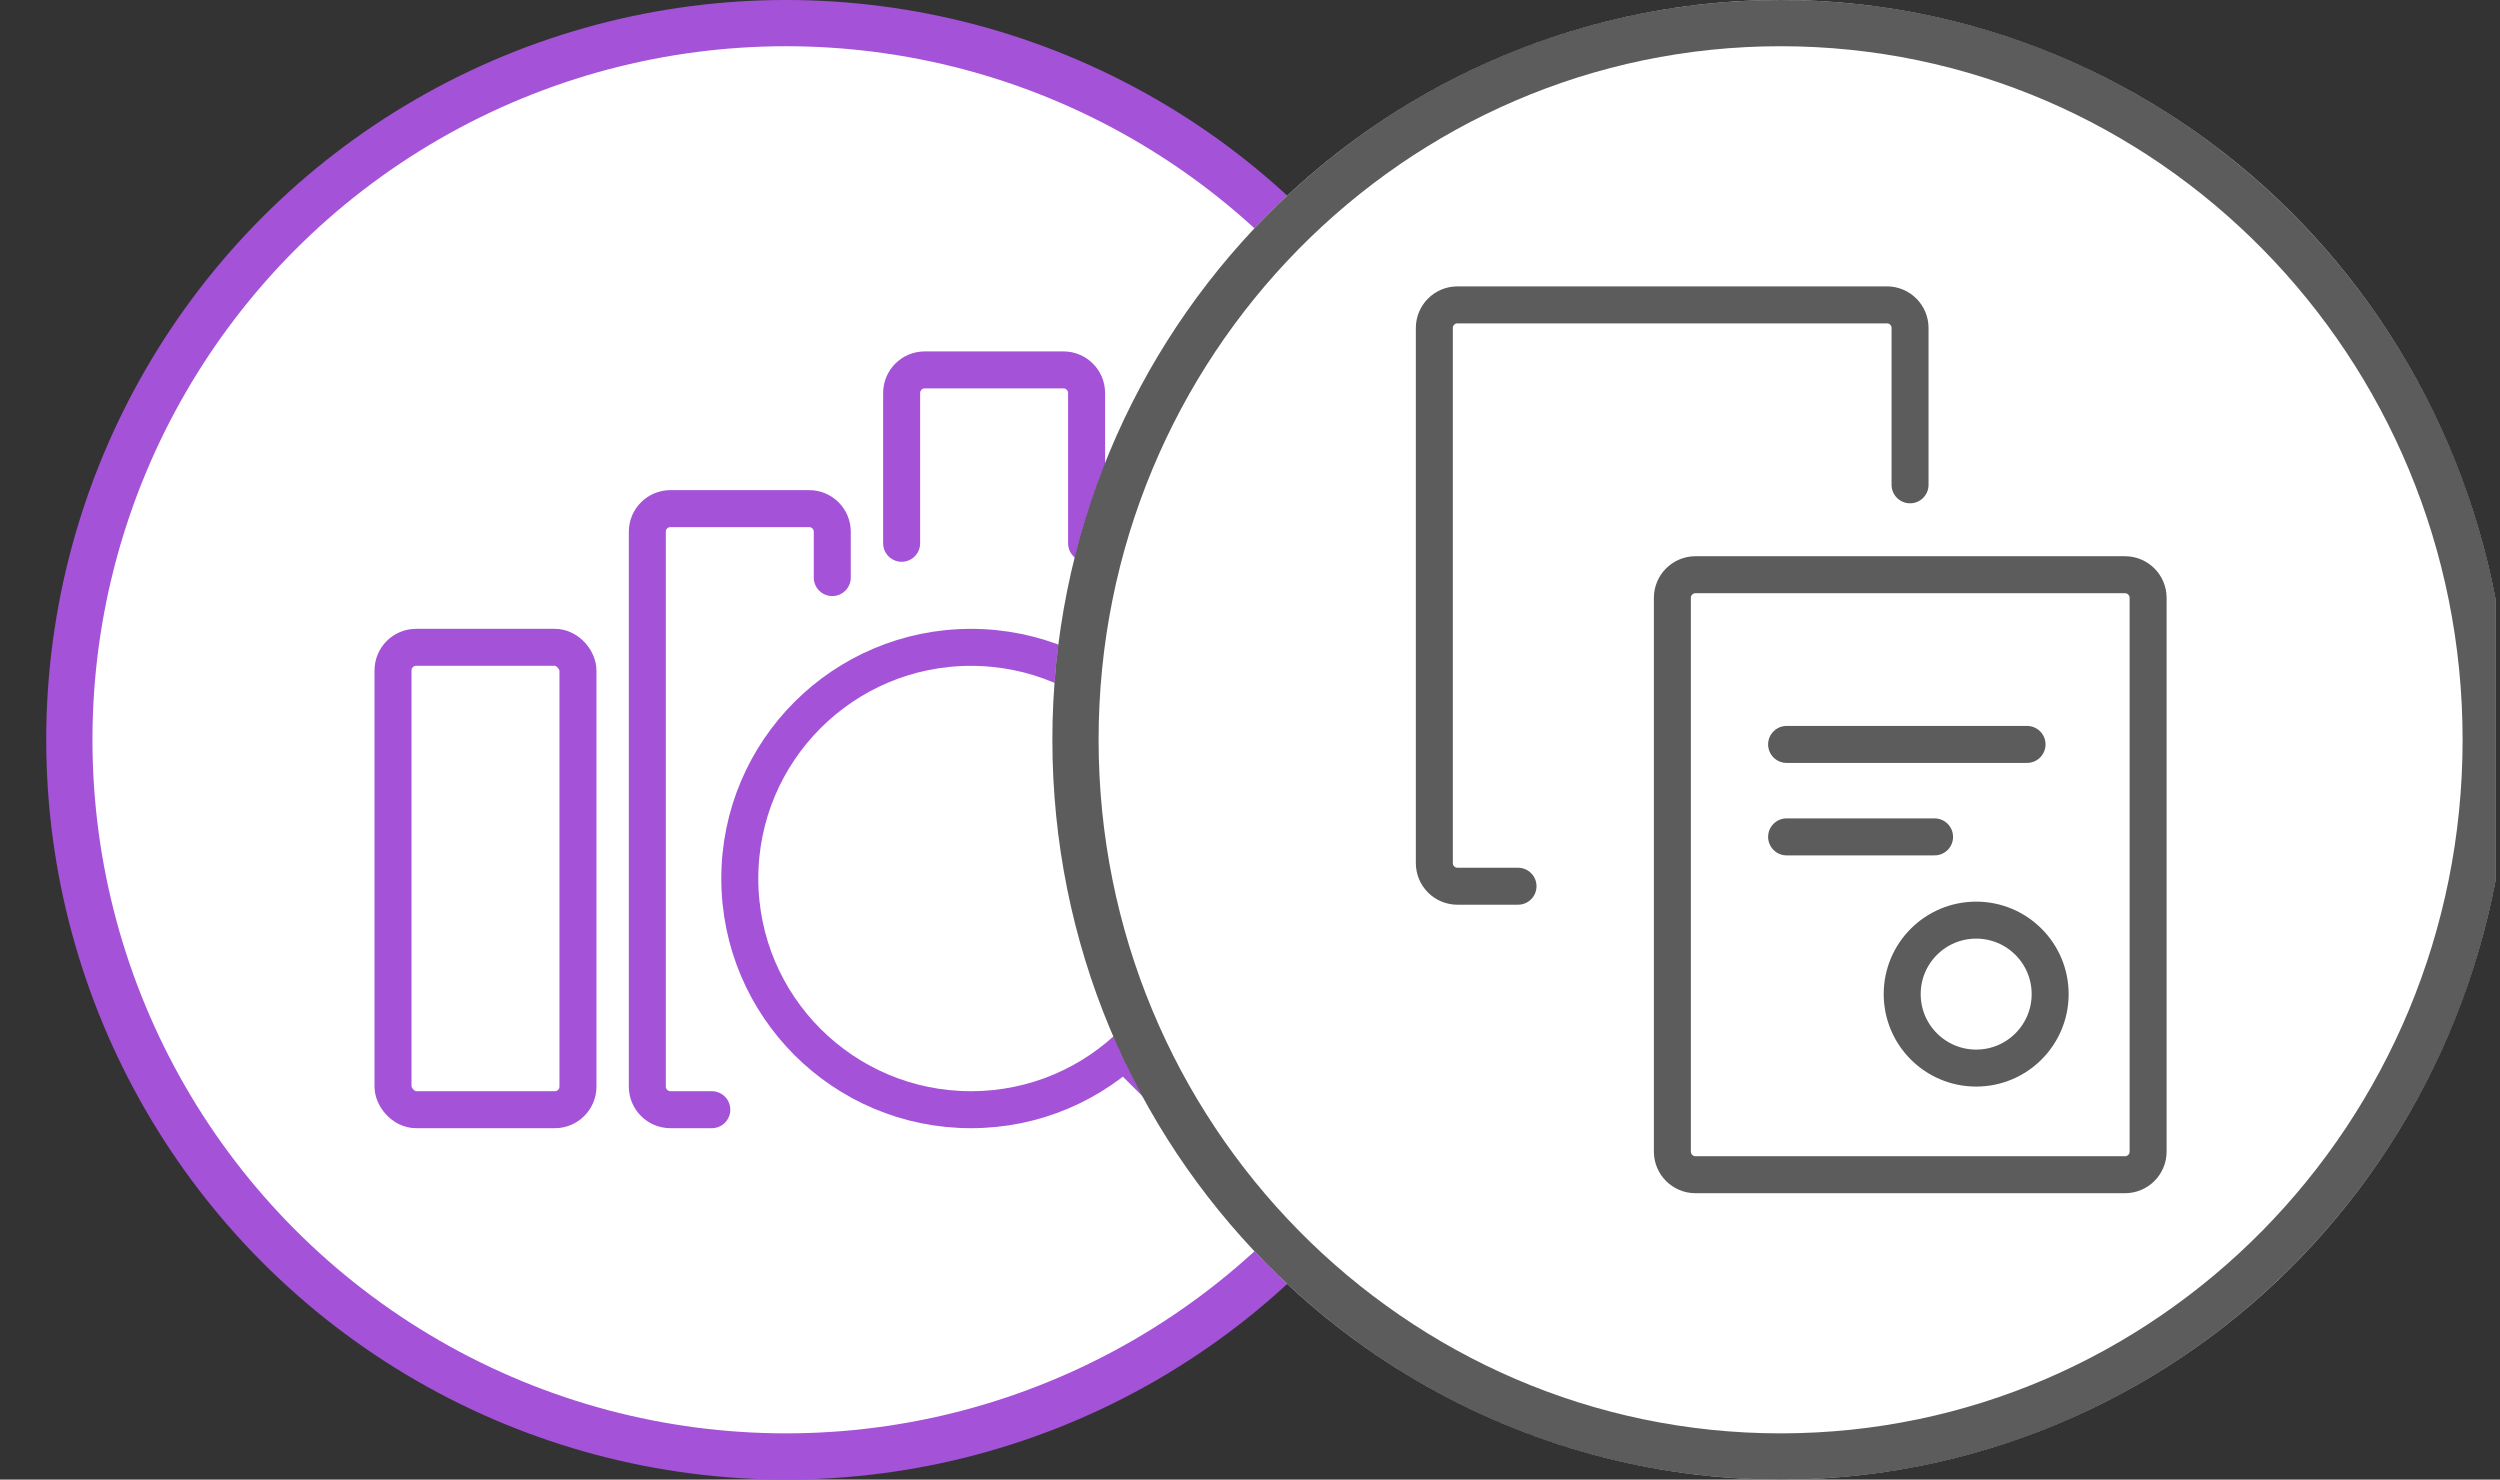 <svg width="98" height="58" viewBox="0 0 98 58" fill="none" xmlns="http://www.w3.org/2000/svg">
<rect x="0" y="0" width="98" height="58" fill="#333333" stroke="none"/>
<g clip-path="url(#clip0_10_1391)">
<circle cx="30.812" cy="29" r="28.094" fill="white" stroke="#A452D7" stroke-width="1.812"/>
<rect x="15.406" y="25.375" width="7.25" height="18.125" rx="0.906" stroke="#A452D7" stroke-width="1.45"/>
<path d="M32.625 22.641V20.844C32.625 20.343 32.219 19.938 31.719 19.938H26.281C25.781 19.938 25.375 20.343 25.375 20.844V42.594C25.375 43.094 25.781 43.5 26.281 43.5H27.903" stroke="#A452D7" stroke-width="1.45" stroke-linecap="round" stroke-linejoin="round"/>
<path d="M35.344 21.297V15.406C35.344 14.906 35.749 14.5 36.25 14.5H41.688C42.188 14.5 42.594 14.906 42.594 15.406V21.297" stroke="#A452D7" stroke-width="1.45" stroke-linecap="round"/>
<circle cx="38.062" cy="34.438" r="9.062" stroke="#A452D7" stroke-width="1.45" stroke-linecap="round"/>
<path d="M44.919 41.056L44.406 40.544L43.381 41.569L43.894 42.082L44.919 41.056ZM46.612 44.8C46.895 45.084 47.355 45.084 47.638 44.8C47.921 44.517 47.921 44.058 47.638 43.775L46.612 44.8ZM44.406 41.569L43.894 42.082L46.612 44.8L47.125 44.288L47.638 43.775L44.919 41.056L44.406 41.569Z" fill="#A452D7"/>
</g>
<g clip-path="url(#clip1_10_1391)">
<ellipse cx="69.8" cy="29" rx="28.547" ry="29" fill="white"/>
<path d="M69.8 0.906C85.052 0.906 97.44 13.471 97.44 29C97.44 44.529 85.052 57.094 69.8 57.094C54.548 57.094 42.159 44.529 42.159 29C42.159 13.471 54.548 0.906 69.8 0.906Z" stroke="#181818" stroke-opacity="0.7" stroke-width="1.812"/>
<path d="M59.506 34.74H57.132C56.631 34.74 56.226 34.335 56.226 33.834V12.857C56.226 12.357 56.631 11.951 57.132 11.951H73.968C74.469 11.951 74.874 12.357 74.874 12.857V19.005" stroke="#181818" stroke-opacity="0.7" stroke-width="1.45" stroke-linecap="round"/>
<path d="M83.3 22.529H66.463C65.963 22.529 65.557 22.935 65.557 23.435V45.143C65.557 45.643 65.963 46.049 66.463 46.049H68.838H83.3C83.8 46.049 84.206 45.643 84.206 45.143V29.809V23.435C84.206 22.935 83.8 22.529 83.3 22.529Z" stroke="#181818" stroke-opacity="0.7" stroke-width="1.45" stroke-linecap="round"/>
<circle cx="77.466" cy="38.969" r="2.9" stroke="#181818" stroke-opacity="0.7" stroke-width="1.45"/>
<line x1="70.035" y1="29.181" x2="79.46" y2="29.181" stroke="#181818" stroke-opacity="0.7" stroke-width="1.45" stroke-linecap="round"/>
<line x1="70.035" y1="32.806" x2="75.835" y2="32.806" stroke="#181818" stroke-opacity="0.7" stroke-width="1.45" stroke-linecap="round"/>
</g>
<defs>
<clipPath id="clip0_10_1391">
<rect width="58.435" height="58" fill="white"/>
</clipPath>
<clipPath id="clip1_10_1391">
<rect width="58.435" height="58" fill="white" transform="translate(39.403 0)"/>
</clipPath>
</defs>
</svg>
